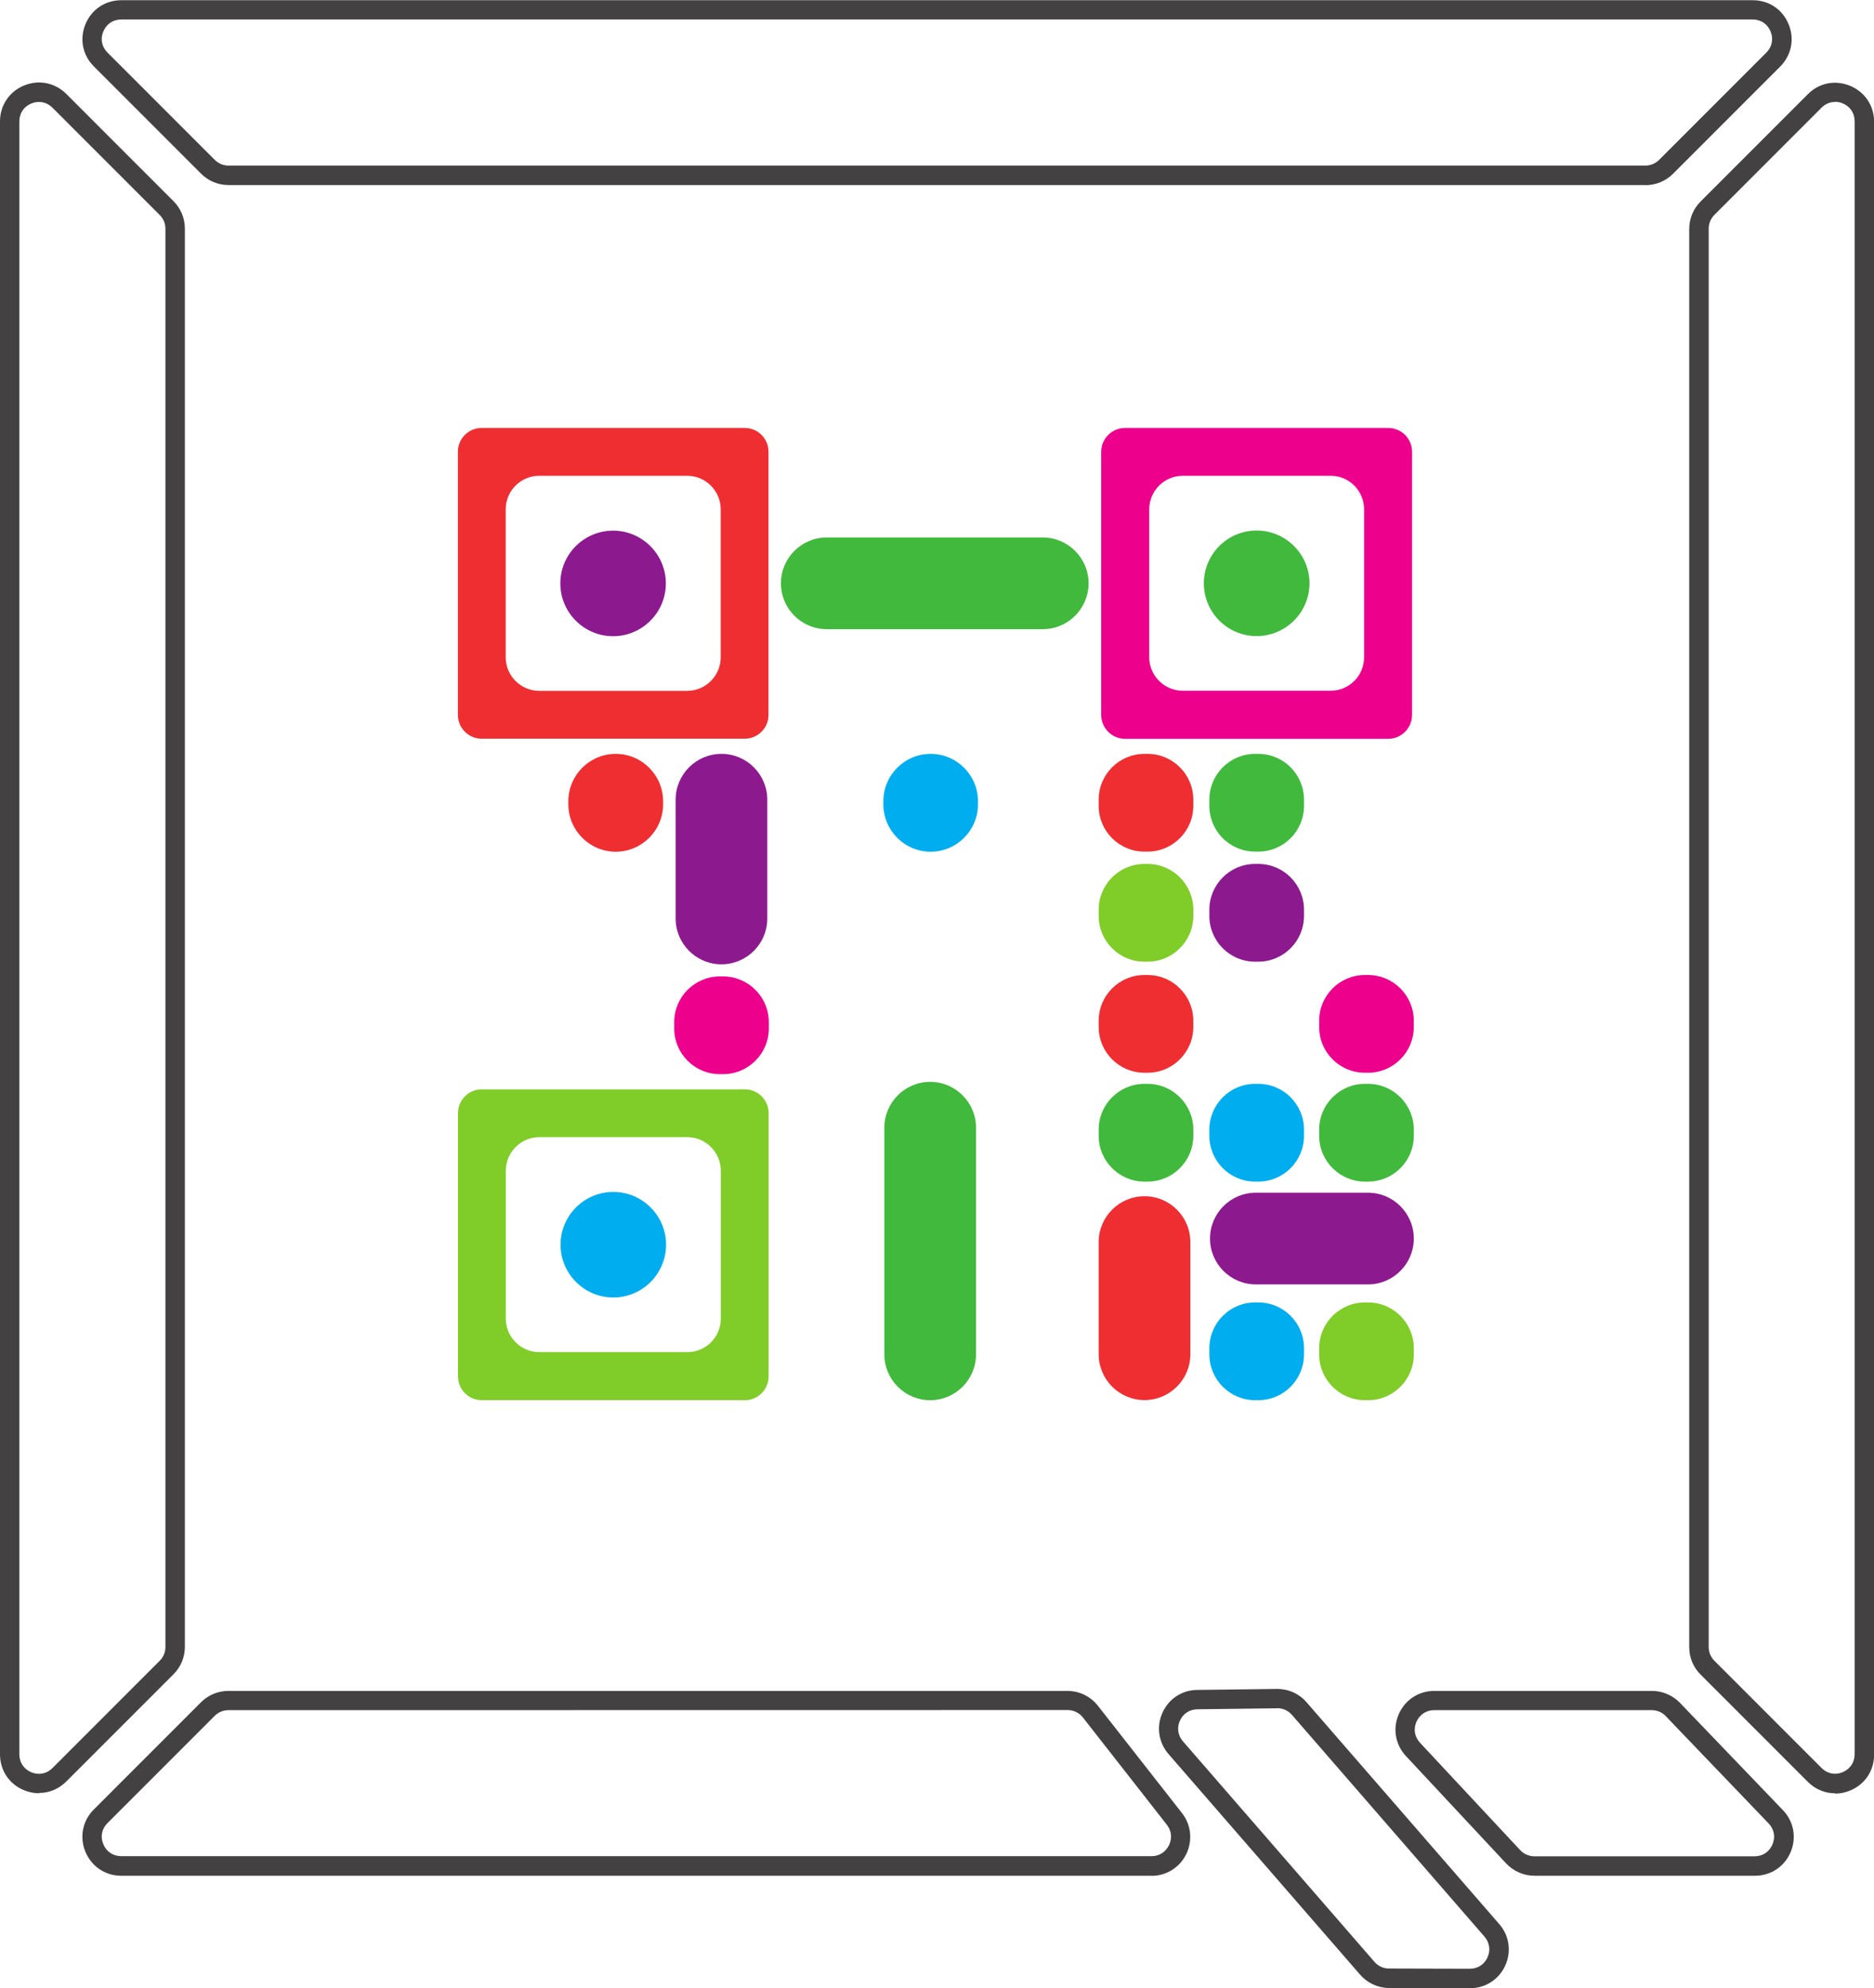 <?xml version="1.0" encoding="UTF-8" standalone="no"?>
<svg
   xmlns:svg="http://www.w3.org/2000/svg"
   xmlns="http://www.w3.org/2000/svg"
   id="svg4365"
   version="1.1"
   viewBox="0 0 17.05 18.082"
   height="18.082mm"
   width="17.05mm">
  <defs
     id="defs4359" />
  <g
     transform="translate(-126.035,-189.685)"
     id="layer1">
    <path
       id="path4040"
       style="fill:#444142;fill-opacity:1;fill-rule:nonzero;stroke:none;stroke-width:0.035"
       d="m 139.084,205.238 c -0.073,0 -0.133,0.04 -0.162,0.106 -0.029,0.066 -0.017,0.137 0.033,0.191 l 0.911,0.976 c 0.034,0.036 0.08,0.056 0.129,0.056 h 2.004 c 0.073,0 0.133,-0.04 0.162,-0.107 0.029,-0.067 0.016,-0.139 -0.035,-0.192 l -0.936,-0.976 c -0.033,-0.035 -0.079,-0.054 -0.127,-0.054 z m 2.916,1.506 h -2.004 c -0.097,0 -0.191,-0.041 -0.258,-0.112 l -0.911,-0.976 c -0.097,-0.104 -0.123,-0.25 -0.066,-0.381 0.057,-0.131 0.181,-0.212 0.324,-0.212 h 1.98 c 0.096,0 0.189,0.04 0.255,0.109 l 0.936,0.975 c 0.1,0.104 0.126,0.251 0.07,0.383 -0.056,0.132 -0.181,0.214 -0.324,0.214" />
    <path
       id="path4042"
       style="fill:#444142;fill-opacity:1;fill-rule:nonzero;stroke:none;stroke-width:0.035"
       d="m 142.73,190.612 c -0.044,0 -0.088,0.018 -0.122,0.052 l -0.976,0.976 c -0.033,0.034 -0.051,0.078 -0.051,0.125 v 12.898 c 0,0.047 0.018,0.091 0.051,0.125 l 0.976,0.976 c 0.052,0.052 0.124,0.067 0.192,0.038 0.068,-0.029 0.109,-0.089 0.109,-0.163 v -14.851 c 0,-0.074 -0.041,-0.135 -0.109,-0.163 -0.023,-0.01 -0.047,-0.014 -0.07,-0.014 z m 0,15.382 c -0.091,0 -0.179,-0.036 -0.247,-0.104 l -0.976,-0.976 c -0.067,-0.066 -0.103,-0.155 -0.103,-0.249 v -12.898 c 0,-0.094 0.037,-0.183 0.103,-0.249 l 0.976,-0.976 c 0.102,-0.103 0.249,-0.133 0.385,-0.076 0.134,0.055 0.218,0.181 0.218,0.326 v 14.851 c 0,0.145 -0.083,0.27 -0.218,0.326 -0.045,0.019 -0.092,0.028 -0.137,0.028" />
    <path
       id="path4044"
       style="fill:#444142;fill-opacity:1;fill-rule:nonzero;stroke:none;stroke-width:0.035"
       d="m 127.138,189.862 c -0.074,0 -0.134,0.041 -0.163,0.109 -0.029,0.068 -0.014,0.14 0.038,0.192 l 0.976,0.976 c 0.034,0.034 0.078,0.052 0.125,0.052 h 12.891 c 0.047,0 0.092,-0.019 0.125,-0.052 l 0.976,-0.976 c 0.052,-0.053 0.066,-0.124 0.038,-0.192 -0.028,-0.068 -0.089,-0.109 -0.163,-0.109 z m 13.867,1.506 h -12.891 c -0.094,0 -0.183,-0.037 -0.249,-0.103 l -0.976,-0.976 c -0.103,-0.103 -0.132,-0.25 -0.076,-0.385 0.056,-0.134 0.18,-0.217 0.326,-0.217 h 14.843 c 0.146,0 0.271,0.083 0.326,0.218 0.056,0.134 0.026,0.282 -0.076,0.385 l -0.976,0.976 c -0.066,0.066 -0.157,0.103 -0.249,0.103" />
    <path
       id="path4046"
       style="fill:#444142;fill-opacity:1;fill-rule:nonzero;stroke:none;stroke-width:0.035"
       d="m 126.39,190.612 c -0.023,0 -0.047,0.005 -0.07,0.014 -0.068,0.028 -0.109,0.089 -0.109,0.163 v 14.851 c 0,0.074 0.041,0.134 0.109,0.163 0.068,0.028 0.14,0.014 0.192,-0.038 l 0.976,-0.976 c 0.034,-0.034 0.052,-0.078 0.052,-0.125 V 191.765 c 0,-0.047 -0.018,-0.091 -0.052,-0.125 l -0.976,-0.976 c -0.035,-0.034 -0.078,-0.052 -0.123,-0.052 z m 0,15.382 c -0.045,0 -0.092,-0.01 -0.137,-0.028 -0.134,-0.055 -0.218,-0.18 -0.218,-0.326 v -14.851 c 0,-0.145 0.084,-0.271 0.218,-0.326 0.135,-0.056 0.282,-0.026 0.385,0.076 l 0.976,0.976 c 0.066,0.066 0.103,0.155 0.103,0.249 v 12.898 c 0,0.094 -0.037,0.183 -0.103,0.249 l -0.976,0.976 c -0.068,0.068 -0.156,0.104 -0.247,0.104" />
    <path
       id="path4048"
       style="fill:#444142;fill-opacity:1;fill-rule:nonzero;stroke:none;stroke-width:0.035"
       d="m 128.114,205.238 c -0.047,0 -0.091,0.018 -0.125,0.051 l -0.976,0.976 c -0.052,0.052 -0.067,0.124 -0.038,0.192 0.028,0.068 0.089,0.109 0.163,0.109 h 9.374 c 0.069,0 0.128,-0.037 0.159,-0.1 0.03,-0.062 0.023,-0.132 -0.02,-0.186 l -0.764,-0.976 c -0.033,-0.042 -0.085,-0.067 -0.139,-0.067 z m 8.398,1.506 h -9.374 c -0.145,0 -0.27,-0.084 -0.326,-0.218 -0.055,-0.134 -0.026,-0.282 0.076,-0.384 l 0.976,-0.976 c 0.066,-0.066 0.155,-0.103 0.249,-0.103 h 7.633 c 0.109,0 0.21,0.049 0.278,0.135 l 0.765,0.976 c 0.084,0.107 0.098,0.25 0.039,0.373 -0.06,0.122 -0.181,0.198 -0.317,0.198" />
    <path
       id="path4050"
       style="fill:#444142;fill-opacity:1;fill-rule:nonzero;stroke:none;stroke-width:0.035"
       d="m 137.656,205.221 h -0.002 l -0.725,0.009 c -0.071,7.1e-4 -0.13,0.04 -0.159,0.104 -0.029,0.065 -0.018,0.135 0.028,0.188 l 1.742,2.005 c 0.034,0.039 0.082,0.061 0.133,0.061 l 0.734,0.002 h 3.4e-4 c 0.072,0 0.131,-0.038 0.161,-0.103 0.03,-0.065 0.019,-0.135 -0.027,-0.189 l -1.752,-2.017 c -0.034,-0.039 -0.082,-0.061 -0.134,-0.061 z m 1.753,2.546 h -10e-4 l -0.734,-0.002 c -0.102,-3.4e-4 -0.198,-0.045 -0.265,-0.122 l -1.742,-2.005 c -0.091,-0.105 -0.113,-0.249 -0.056,-0.376 0.057,-0.127 0.178,-0.207 0.317,-0.208 l 0.725,-0.009 c 0.001,0 0.002,0 0.002,0 0.104,0 0.201,0.044 0.268,0.122 l 1.752,2.016 c 0.092,0.105 0.113,0.25 0.055,0.378 -0.058,0.127 -0.181,0.206 -0.321,0.206" />
    <path
       id="path4052"
       style="fill:#8d198f;fill-opacity:1;fill-rule:nonzero;stroke:none;stroke-width:0.035"
       d="m 132.182,198.038 v -1.08 c 0,-0.23 0.187,-0.417 0.417,-0.417 0.23,0 0.417,0.187 0.417,0.417 v 1.08 c 0,0.23 -0.187,0.417 -0.417,0.417 -0.23,0 -0.417,-0.187 -0.417,-0.417" />
    <path
       id="path4054"
       style="fill:#00adef;fill-opacity:1;fill-rule:nonzero;stroke:none;stroke-width:0.035"
       d="m 134.502,196.541 c -0.237,0 -0.43,0.193 -0.43,0.431 v 0.028 c 0,0.237 0.193,0.431 0.43,0.431 0.237,0 0.431,-0.193 0.431,-0.431 v -0.028 c 0,-0.237 -0.193,-0.431 -0.431,-0.431" />
    <path
       id="path4056"
       style="fill:#ec008c;fill-opacity:1;fill-rule:nonzero;stroke:none;stroke-width:0.035"
       d="m 138.482,199.441 c 0.23,0 0.416,-0.187 0.416,-0.416 v -0.057 c 0,-0.229 -0.187,-0.416 -0.416,-0.416 h -0.029 c -0.229,0 -0.416,0.187 -0.416,0.416 v 0.057 c 0,0.23 0.187,0.416 0.416,0.416 h 0.029" />
    <path
       id="path4058"
       style="fill:#00adef;fill-opacity:1;fill-rule:nonzero;stroke:none;stroke-width:0.035"
       d="m 137.483,201.53 h -0.029 c -0.229,0 -0.416,0.187 -0.416,0.416 v 0.057 c 0,0.229 0.187,0.416 0.416,0.416 h 0.029 c 0.23,0 0.416,-0.187 0.416,-0.416 v -0.057 c 0,-0.23 -0.186,-0.416 -0.416,-0.416" />
    <path
       id="path4060"
       style="fill:#80cc28;fill-opacity:1;fill-rule:nonzero;stroke:none;stroke-width:0.035"
       d="m 138.037,201.946 v 0.057 c 0,0.229 0.187,0.416 0.416,0.416 h 0.029 c 0.23,0 0.416,-0.187 0.416,-0.416 v -0.057 c 0,-0.23 -0.187,-0.416 -0.416,-0.416 h -0.029 c -0.229,0 -0.416,0.187 -0.416,0.416" />
    <path
       id="path4062"
       style="fill:#40b93c;fill-opacity:1;fill-rule:nonzero;stroke:none;stroke-width:0.035"
       d="m 138.037,200.015 c 0,0.229 0.187,0.416 0.416,0.416 h 0.029 c 0.23,0 0.416,-0.187 0.416,-0.416 v -0.057 c 0,-0.229 -0.187,-0.416 -0.416,-0.416 h -0.029 c -0.229,0 -0.416,0.187 -0.416,0.416 v 0.057" />
    <path
       id="path4064"
       style="fill:#ef2e32;fill-opacity:1;fill-rule:nonzero;stroke:none;stroke-width:0.035"
       d="m 136.892,198.968 c 0,-0.229 -0.187,-0.416 -0.416,-0.416 h -0.029 c -0.229,0 -0.416,0.187 -0.416,0.416 v 0.057 c 0,0.23 0.187,0.416 0.416,0.416 h 0.029 c 0.229,0 0.416,-0.187 0.416,-0.416 v -0.057" />
    <path
       id="path4066"
       style="fill:#ef2e32;fill-opacity:1;fill-rule:nonzero;stroke:none;stroke-width:0.035"
       d="m 131.637,196.541 c -0.237,0 -0.431,0.193 -0.431,0.431 v 0.028 c 0,0.237 0.193,0.431 0.431,0.431 0.237,0 0.431,-0.193 0.431,-0.431 v -0.028 c 0,-0.237 -0.193,-0.431 -0.431,-0.431" />
    <path
       id="path4068"
       style="fill:#ef2e32;fill-opacity:1;fill-rule:nonzero;stroke:none;stroke-width:0.035"
       d="m 130.636,194.317 c 0,-0.168 0.137,-0.305 0.305,-0.305 h 1.346 c 0.168,0 0.305,0.137 0.305,0.305 v 1.346 c 0,0.168 -0.137,0.305 -0.305,0.305 h -1.346 c -0.168,0 -0.305,-0.137 -0.305,-0.305 z m -0.219,2.086 h 2.394 c 0.119,0 0.216,-0.097 0.216,-0.216 v -2.394 c 0,-0.119 -0.097,-0.216 -0.216,-0.216 h -2.394 c -0.119,0 -0.216,0.097 -0.216,0.216 v 2.394 c 0,0.119 0.097,0.216 0.216,0.216" />
    <path
       id="path4070"
       style="fill:#8d198f;fill-opacity:1;fill-rule:nonzero;stroke:none;stroke-width:0.035"
       d="m 131.613,195.471 c 0.265,0 0.48,-0.216 0.48,-0.48 0,-0.265 -0.216,-0.48 -0.48,-0.48 -0.265,0 -0.48,0.215 -0.48,0.48 0,0.265 0.216,0.48 0.48,0.48" />
    <path
       id="path4072"
       style="fill:#80cc28;fill-opacity:1;fill-rule:nonzero;stroke:none;stroke-width:0.035"
       d="m 132.593,201.678 c 0,0.168 -0.137,0.304 -0.305,0.304 h -1.346 c -0.168,0 -0.305,-0.137 -0.305,-0.304 v -1.346 c 0,-0.168 0.137,-0.305 0.305,-0.305 h 1.346 c 0.168,0 0.305,0.137 0.305,0.305 z m 0.219,-2.086 h -2.394 c -0.119,0 -0.216,0.097 -0.216,0.216 v 2.394 c 0,0.12 0.097,0.217 0.216,0.217 h 2.394 c 0.119,0 0.216,-0.097 0.216,-0.217 v -2.394 c 0,-0.119 -0.097,-0.216 -0.216,-0.216" />
    <path
       id="path4074"
       style="fill:#00adef;fill-opacity:1;fill-rule:nonzero;stroke:none;stroke-width:0.035"
       d="m 131.615,200.525 c -0.265,0 -0.48,0.216 -0.48,0.48 0,0.265 0.216,0.48 0.48,0.48 0.265,0 0.48,-0.216 0.48,-0.48 0,-0.265 -0.216,-0.48 -0.48,-0.48" />
    <path
       id="path4076"
       style="fill:#ec008c;fill-opacity:1;fill-rule:nonzero;stroke:none;stroke-width:0.035"
       d="m 138.446,195.663 c 0,0.168 -0.137,0.304 -0.304,0.304 h -1.346 c -0.168,0 -0.305,-0.137 -0.305,-0.304 v -1.346 c 0,-0.168 0.137,-0.305 0.305,-0.305 h 1.346 c 0.168,0 0.304,0.137 0.304,0.305 z m 0.219,-2.086 h -2.394 c -0.119,0 -0.217,0.097 -0.217,0.216 v 2.394 c 0,0.119 0.097,0.217 0.217,0.217 h 2.394 c 0.12,0 0.217,-0.097 0.217,-0.217 v -2.394 c 0,-0.119 -0.097,-0.216 -0.217,-0.216" />
    <path
       id="path4078"
       style="fill:#40b93c;fill-opacity:1;fill-rule:nonzero;stroke:none;stroke-width:0.035"
       d="m 137.468,194.51 c -0.265,0 -0.48,0.215 -0.48,0.48 0,0.265 0.215,0.48 0.48,0.48 0.265,0 0.481,-0.216 0.481,-0.48 0,-0.265 -0.216,-0.48 -0.481,-0.48" />
    <path
       id="path4080"
       style="fill:#40b93c;fill-opacity:1;fill-rule:nonzero;stroke:none;stroke-width:0.035"
       d="m 137.483,197.43 c 0.23,0 0.416,-0.187 0.416,-0.416 v -0.057 c 0,-0.229 -0.186,-0.416 -0.416,-0.416 h -0.029 c -0.229,0 -0.416,0.187 -0.416,0.416 v 0.057 c 0,0.23 0.187,0.416 0.416,0.416 h 0.029" />
    <path
       id="path4082"
       style="fill:#ef2e32;fill-opacity:1;fill-rule:nonzero;stroke:none;stroke-width:0.035"
       d="m 136.892,196.957 c 0,-0.229 -0.187,-0.416 -0.416,-0.416 h -0.029 c -0.229,0 -0.416,0.187 -0.416,0.416 v 0.057 c 0,0.23 0.187,0.416 0.416,0.416 h 0.029 c 0.229,0 0.416,-0.187 0.416,-0.416 v -0.057" />
    <path
       id="path4084"
       style="fill:#8d198f;fill-opacity:1;fill-rule:nonzero;stroke:none;stroke-width:0.035"
       d="m 137.044,200.949 c 0,0.23 0.187,0.417 0.417,0.417 h 1.02 c 0.23,0 0.417,-0.187 0.417,-0.417 0,-0.23 -0.187,-0.417 -0.417,-0.417 h -1.02 c -0.23,0 -0.417,0.187 -0.417,0.417" />
    <path
       id="path4086"
       style="fill:#ef2e32;fill-opacity:1;fill-rule:nonzero;stroke:none;stroke-width:0.035"
       d="m 136.448,200.564 c -0.23,0 -0.417,0.187 -0.417,0.417 v 1.02 c 0,0.23 0.187,0.417 0.417,0.417 0.23,0 0.417,-0.187 0.417,-0.417 v -1.02 c 0,-0.23 -0.187,-0.417 -0.417,-0.417" />
    <path
       id="path4088"
       style="fill:#80cc28;fill-opacity:1;fill-rule:nonzero;stroke:none;stroke-width:0.035"
       d="m 136.892,197.958 c 0,-0.229 -0.187,-0.416 -0.416,-0.416 h -0.029 c -0.229,0 -0.416,0.187 -0.416,0.416 v 0.057 c 0,0.23 0.187,0.416 0.416,0.416 h 0.029 c 0.229,0 0.416,-0.187 0.416,-0.416 v -0.057" />
    <path
       id="path4090"
       style="fill:#40b93c;fill-opacity:1;fill-rule:nonzero;stroke:none;stroke-width:0.035"
       d="m 134.498,199.524 c -0.23,0 -0.417,0.187 -0.417,0.417 v 2.061 c 0,0.23 0.187,0.417 0.417,0.417 0.23,0 0.417,-0.187 0.417,-0.417 v -2.061 c 0,-0.23 -0.187,-0.417 -0.417,-0.417" />
    <path
       id="path4092"
       style="fill:#40b93c;fill-opacity:1;fill-rule:nonzero;stroke:none;stroke-width:0.035"
       d="m 135.522,194.573 h -1.965 c -0.23,0 -0.417,0.187 -0.417,0.417 0,0.23 0.187,0.417 0.417,0.417 h 1.965 c 0.23,0 0.417,-0.187 0.417,-0.417 0,-0.23 -0.187,-0.417 -0.417,-0.417" />
    <path
       id="path4094"
       style="fill:#40b93c;fill-opacity:1;fill-rule:nonzero;stroke:none;stroke-width:0.035"
       d="m 136.447,199.542 c -0.229,0 -0.416,0.187 -0.416,0.416 v 0.057 c 0,0.229 0.187,0.416 0.416,0.416 h 0.029 c 0.229,0 0.416,-0.187 0.416,-0.416 v -0.057 c 0,-0.229 -0.187,-0.416 -0.416,-0.416 h -0.029" />
    <path
       id="path4096"
       style="fill:#8d198f;fill-opacity:1;fill-rule:nonzero;stroke:none;stroke-width:0.035"
       d="m 137.038,198.015 c 0,0.23 0.187,0.416 0.416,0.416 h 0.029 c 0.23,0 0.416,-0.187 0.416,-0.416 v -0.057 c 0,-0.229 -0.186,-0.416 -0.416,-0.416 h -0.029 c -0.229,0 -0.416,0.187 -0.416,0.416 v 0.057" />
    <path
       id="path4098"
       style="fill:#00adef;fill-opacity:1;fill-rule:nonzero;stroke:none;stroke-width:0.035"
       d="m 137.899,200.015 v -0.057 c 0,-0.229 -0.186,-0.416 -0.416,-0.416 h -0.029 c -0.229,0 -0.416,0.187 -0.416,0.416 v 0.057 c 0,0.229 0.187,0.416 0.416,0.416 h 0.029 c 0.23,0 0.416,-0.187 0.416,-0.416" />
    <path
       id="path4100"
       style="fill:#ec008c;fill-opacity:1;fill-rule:nonzero;stroke:none;stroke-width:0.035"
       d="m 132.169,199.038 c 0,0.229 0.186,0.416 0.416,0.416 h 0.029 c 0.229,0 0.416,-0.187 0.416,-0.416 v -0.057 c 0,-0.229 -0.187,-0.416 -0.416,-0.416 h -0.029 c -0.23,0 -0.416,0.187 -0.416,0.416 v 0.057" />
  </g>
</svg>
